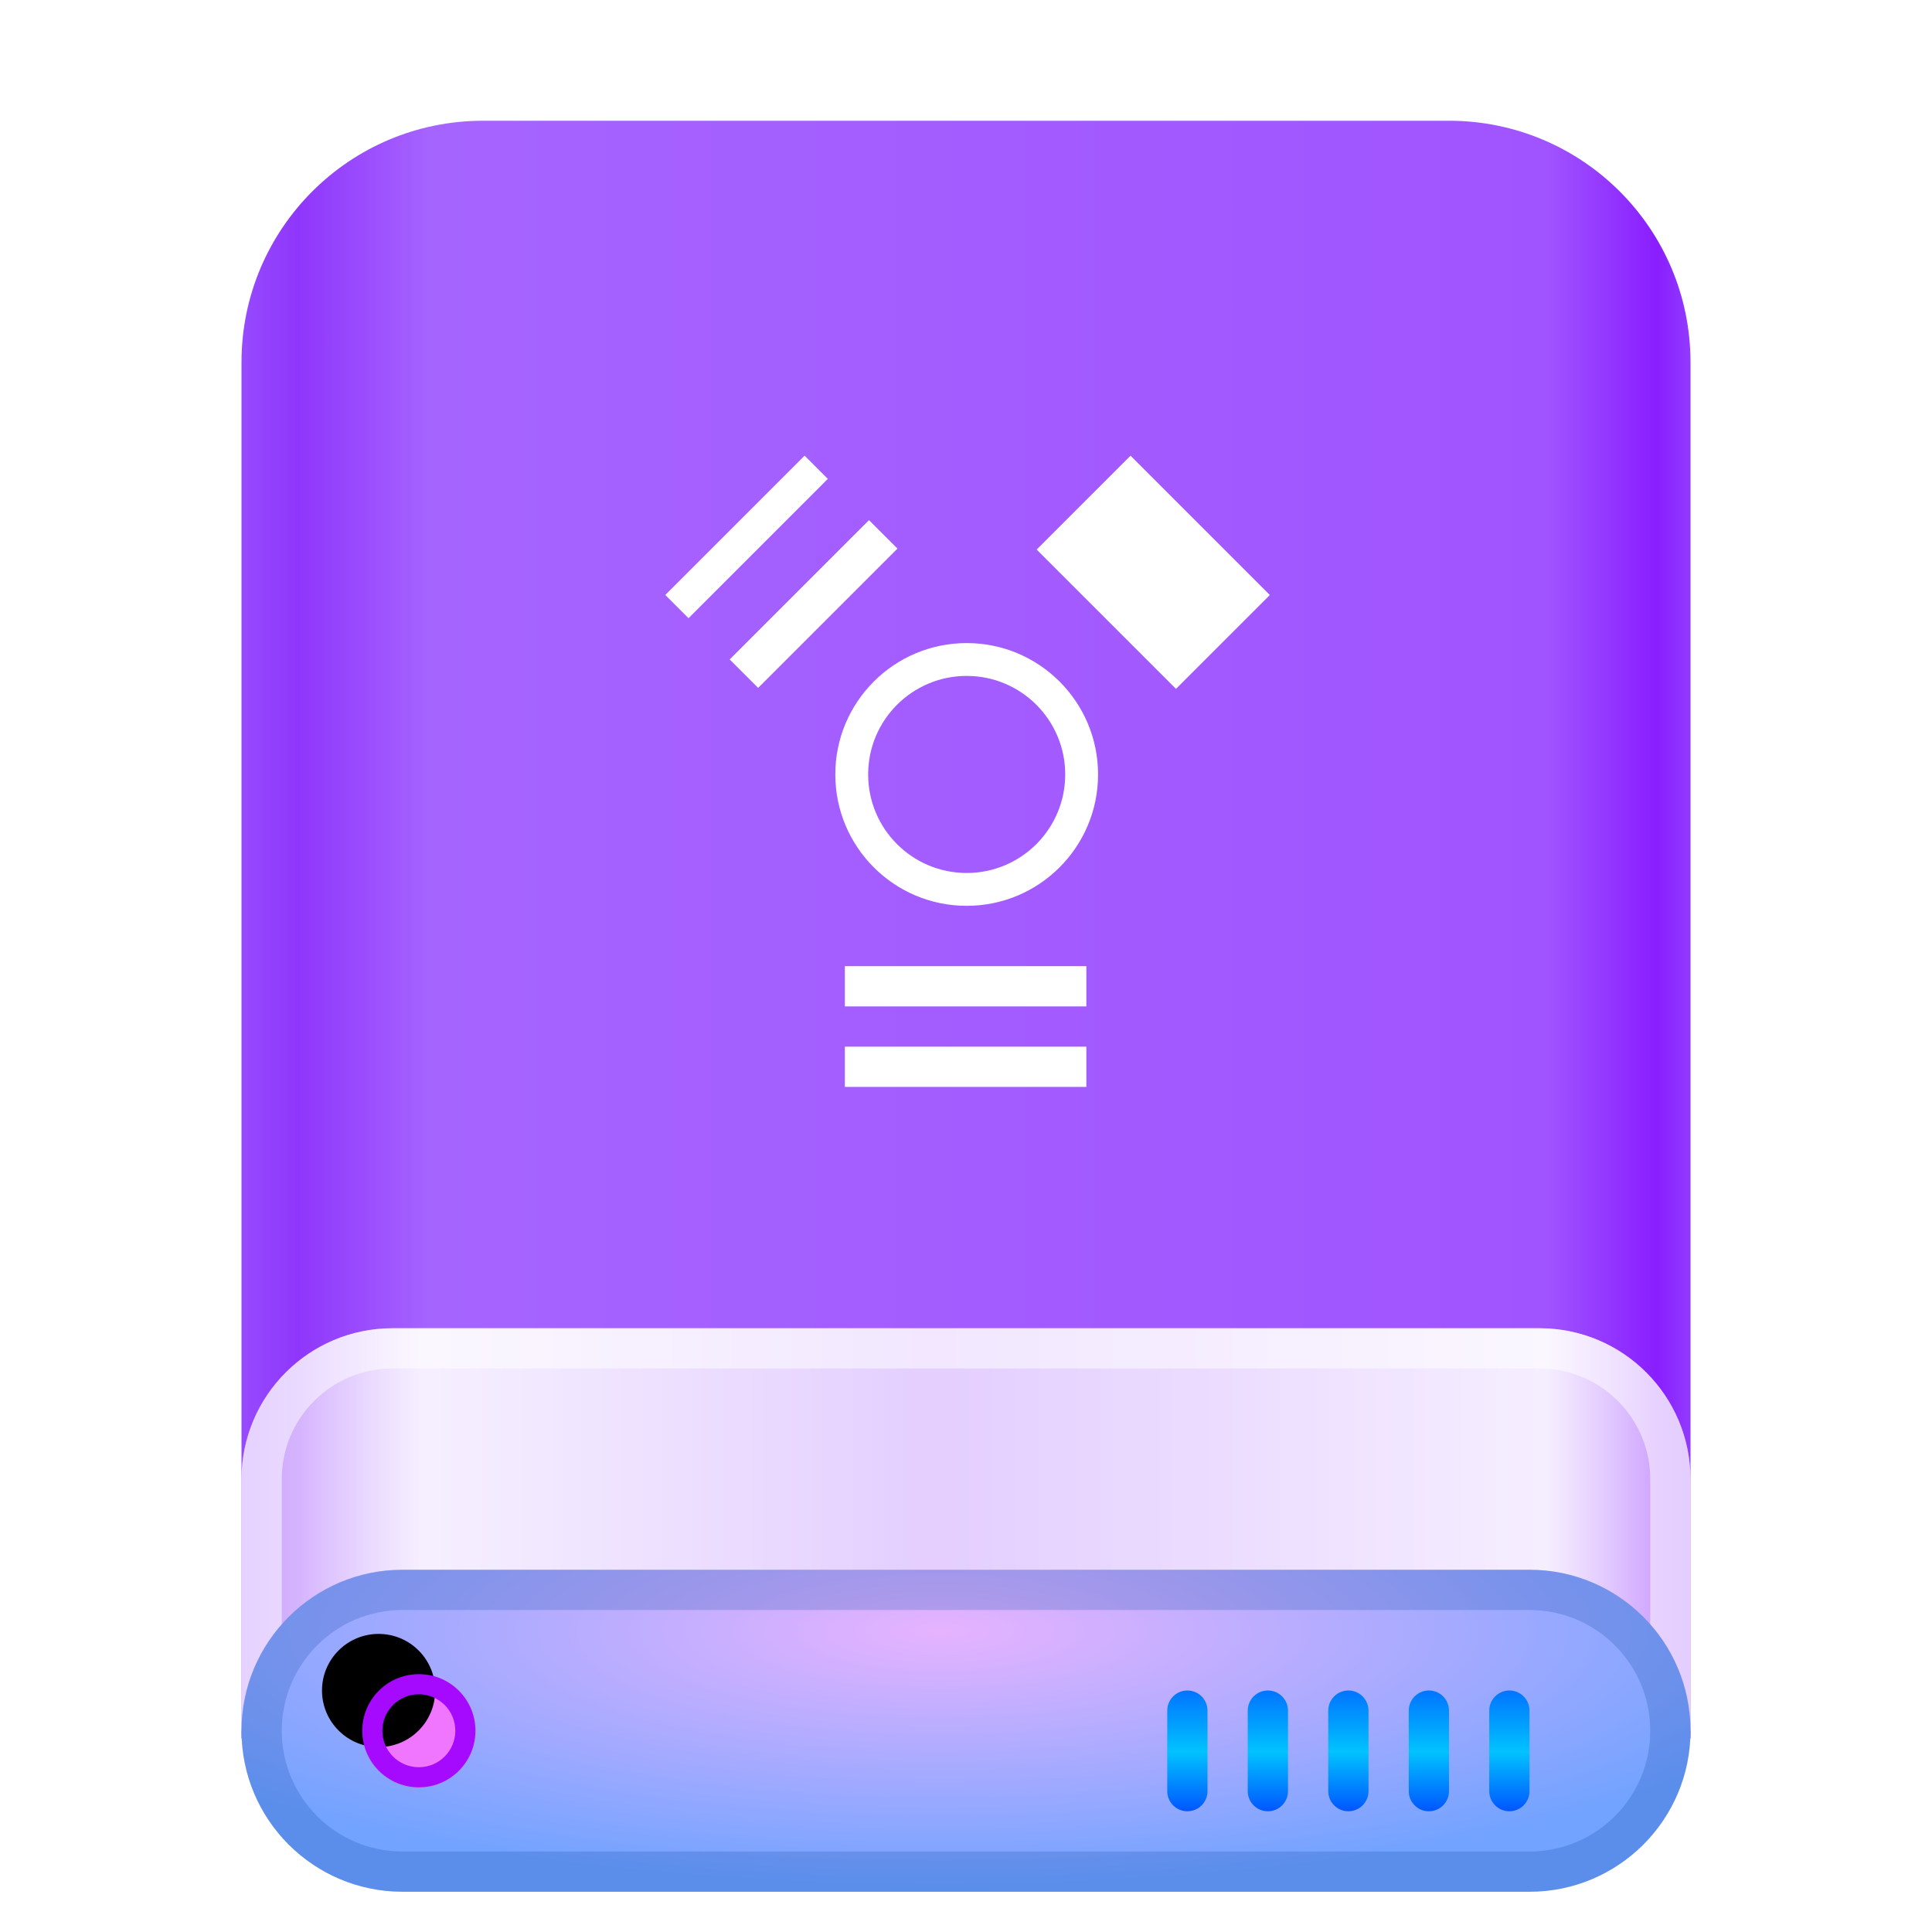<?xml version="1.0" encoding="UTF-8"?>
<svg width="48px" height="48px" viewBox="0 0 48 48" version="1.1" xmlns="http://www.w3.org/2000/svg" xmlns:xlink="http://www.w3.org/1999/xlink">
    <title>devices/48/drive-removable-media-ieee1394</title>
    <defs>
        <filter x="-9.7%" y="-5.7%" width="119.4%" height="115.9%" filterUnits="objectBoundingBox" id="filter-1">
            <feOffset dx="0" dy="1" in="SourceAlpha" result="shadowOffsetOuter1"></feOffset>
            <feGaussianBlur stdDeviation="1" in="shadowOffsetOuter1" result="shadowBlurOuter1"></feGaussianBlur>
            <feColorMatrix values="0 0 0 0 0   0 0 0 0 0   0 0 0 0 0  0 0 0 0.2 0" type="matrix" in="shadowBlurOuter1" result="shadowMatrixOuter1"></feColorMatrix>
            <feMerge>
                <feMergeNode in="shadowMatrixOuter1"></feMergeNode>
                <feMergeNode in="SourceGraphic"></feMergeNode>
            </feMerge>
        </filter>
        <linearGradient x1="102.549%" y1="57.682%" x2="-2.652%" y2="57.682%" id="linearGradient-2">
            <stop stop-color="#9B58FF" offset="0%"></stop>
            <stop stop-color="#891EFF" offset="4.571%"></stop>
            <stop stop-color="#A054FF" offset="11.797%"></stop>
            <stop stop-color="#A664FF" offset="85.095%"></stop>
            <stop stop-color="#8F36FB" offset="93.793%"></stop>
            <stop stop-color="#9B58FF" offset="100%"></stop>
        </linearGradient>
        <linearGradient x1="100%" y1="56.43%" x2="0%" y2="56.43%" id="linearGradient-3">
            <stop stop-color="#FFFFFF" stop-opacity="0.5" offset="0%"></stop>
            <stop stop-color="#FFFFFF" stop-opacity="0.9" offset="9.936%"></stop>
            <stop stop-color="#FFFFFF" stop-opacity="0.7" offset="52.356%"></stop>
            <stop stop-color="#FFFFFF" stop-opacity="0.9" offset="87.648%"></stop>
            <stop stop-color="#FFFFFF" stop-opacity="0.5" offset="100%"></stop>
        </linearGradient>
        <radialGradient cx="48.239%" cy="19.103%" fx="48.239%" fy="19.103%" r="78.654%" gradientTransform="translate(0.482, 0.191), scale(0.222, 1), rotate(90), scale(1, 3.581), translate(-0.482, -0.191)" id="radialGradient-4">
            <stop stop-color="#E6B3FF" offset="0%"></stop>
            <stop stop-color="#72A3FF" offset="100%"></stop>
        </radialGradient>
        <linearGradient x1="50%" y1="0%" x2="50%" y2="100%" id="linearGradient-5">
            <stop stop-color="#0174FF" offset="0%"></stop>
            <stop stop-color="#01C2FF" offset="50.85%"></stop>
            <stop stop-color="#0056FF" offset="100%"></stop>
        </linearGradient>
        <path d="M4.406,41.406 C5.183,41.406 5.812,40.777 5.812,40 C5.812,39.223 5.183,38.594 4.406,38.594 C3.63,38.594 3,39.223 3,40 C3,40.777 3.63,41.406 4.406,41.406 Z" id="path-6"></path>
        <filter x="-17.8%" y="-17.8%" width="135.6%" height="135.6%" filterUnits="objectBoundingBox" id="filter-7">
            <feOffset dx="-1" dy="-1" in="SourceAlpha" result="shadowOffsetInner1"></feOffset>
            <feComposite in="shadowOffsetInner1" in2="SourceAlpha" operator="arithmetic" k2="-1" k3="1" result="shadowInnerInner1"></feComposite>
            <feColorMatrix values="0 0 0 0 0.608   0 0 0 0 0   0 0 0 0 1  0 0 0 0.5 0" type="matrix" in="shadowInnerInner1"></feColorMatrix>
        </filter>
    </defs>
    <g id="devices/48/drive-removable-media-ieee1394" stroke="none" stroke-width="1" fill="none" fill-rule="evenodd">
        <g id="编组-2" filter="url(#filter-1)" transform="translate(6, 2)">
            <path d="M6,0 L30,0 C33.314,-6.08718376e-16 36,2.686 36,6 L36,40.188 L36,40.188 L0,40.188 L0,6 C-4.05812251e-16,2.686 2.686,6.08718376e-16 6,0 Z" id="Rectangle-1" fill="url(#linearGradient-2)"></path>
            <path d="M3.75,30 L32.25,30 C34.321,30 36,31.679 36,33.75 L36,40 L36,40 L0,40 L0,33.75 C-2.53632657e-16,31.679 1.679,30 3.75,30 Z" id="Rectangle-3" fill="url(#linearGradient-3)"></path>
            <path d="M32.25,30 C34.321,30 36,31.679 36,33.75 L36,40 L0,40 L0,33.75 C0,31.679 1.679,30 3.75,30 L32.25,30 Z M32.25,31 L3.75,31 C2.231,31 1,32.231 1,33.75 L1,39 L35,39 L35,33.75 C35,32.287 33.858,31.092 32.418,31.005 L32.25,31 Z" id="Rectangle-3" fill-opacity="0.5" fill="#FFFFFF" fill-rule="nonzero"></path>
            <path d="M4,36 L32,36 C34.209,36 36,37.791 36,40 C36,42.209 34.209,44 32,44 L4,44 C1.791,44 2.705415e-16,42.209 0,40 C-2.705415e-16,37.791 1.791,36 4,36 Z" id="Rectangle-1" fill="url(#radialGradient-4)"></path>
            <path d="M32,36 C34.209,36 36,37.791 36,40 C36,42.209 34.209,44 32,44 L4,44 C1.791,44 0,42.209 0,40 C0,37.791 1.791,36 4,36 L32,36 Z M32,37 L4,37 C2.343,37 1,38.343 1,40 C1,41.657 2.343,43 4,43 L32,43 C33.657,43 35,41.657 35,40 C35,38.343 33.657,37 32,37 Z" id="Rectangle-1" fill-opacity="0.2" fill="#003D9C" fill-rule="nonzero"></path>
            <path d="M31.5,39 C31.776,39 32,39.224 32,39.5 L32,41.5 C32,41.776 31.776,42 31.5,42 C31.224,42 31,41.776 31,41.5 L31,39.5 C31,39.224 31.224,39 31.5,39 Z M29.5,39 C29.776,39 30,39.224 30,39.5 L30,41.5 C30,41.776 29.776,42 29.5,42 C29.224,42 29,41.776 29,41.5 L29,39.5 C29,39.224 29.224,39 29.5,39 Z M27.5,39 C27.776,39 28,39.224 28,39.5 L28,41.5 C28,41.776 27.776,42 27.5,42 C27.224,42 27,41.776 27,41.5 L27,39.5 C27,39.224 27.224,39 27.5,39 Z M25.5,39 C25.776,39 26,39.224 26,39.5 L26,41.5 C26,41.776 25.776,42 25.5,42 C25.224,42 25,41.776 25,41.5 L25,39.5 C25,39.224 25.224,39 25.5,39 Z M23.5,39 C23.776,39 24,39.224 24,39.5 L24,41.5 C24,41.776 23.776,42 23.5,42 C23.224,42 23,41.776 23,41.5 L23,39.5 C23,39.224 23.224,39 23.5,39 Z" id="Combined-Shape" fill="url(#linearGradient-5)"></path>
            <g id="Oval">
                <use fill="#F076FF" fill-rule="evenodd" xlink:href="#path-6"></use>
                <use fill="black" fill-opacity="1" filter="url(#filter-7)" xlink:href="#path-6"></use>
            </g>
            <path d="M4.406,38.594 C5.183,38.594 5.812,39.223 5.812,40 C5.812,40.777 5.183,41.406 4.406,41.406 C3.63,41.406 3,40.777 3,40 C3,39.223 3.63,38.594 4.406,38.594 Z M4.406,39.094 C3.906,39.094 3.5,39.499 3.5,40 C3.5,40.501 3.906,40.906 4.406,40.906 C4.907,40.906 5.312,40.501 5.312,40 C5.312,39.499 4.907,39.094 4.406,39.094 Z" id="Oval" fill="#A50AFF" fill-rule="nonzero"></path>
        </g>
        <g id="Group" transform="translate(16, 11)" fill="#FFFFFF">
            <path d="M8.017,4.977 C6.215,4.977 4.753,6.438 4.753,8.241 C4.753,10.044 6.214,11.505 8.017,11.505 C9.819,11.505 11.281,10.044 11.281,8.241 C11.281,6.438 9.819,4.977 8.017,4.977 L8.017,4.977 Z M8.017,10.689 C6.665,10.689 5.569,9.593 5.569,8.241 C5.569,6.889 6.665,5.793 8.017,5.793 C9.369,5.793 10.465,6.889 10.465,8.241 C10.465,9.593 9.369,10.689 8.017,10.689 L8.017,10.689 Z" id="Shape"></path>
            <rect id="Rectangle-path" x="4.99" y="13.004" width="6" height="1"></rect>
            <rect id="Rectangle-path" x="4.99" y="15.004" width="6" height="1"></rect>
            <rect id="Rectangle-path" transform="translate(4.278, 4.071) rotate(135) translate(-4.278, -4.071)" x="1.831" y="3.663" width="4.895" height="1"></rect>
            <polygon id="Rectangle-path" transform="translate(2.548, 2.34) rotate(135) translate(-2.548, -2.34)" points="0.1 1.932 4.995 1.932 4.995 2.748 0.1 2.748"></polygon>
            <polygon id="Rectangle-path" transform="translate(12.652, 3.218) rotate(225) translate(-12.652, -3.218)" points="10.204 1.569 15.099 1.569 15.099 4.867 10.204 4.867"></polygon>
        </g>
    </g>
</svg>